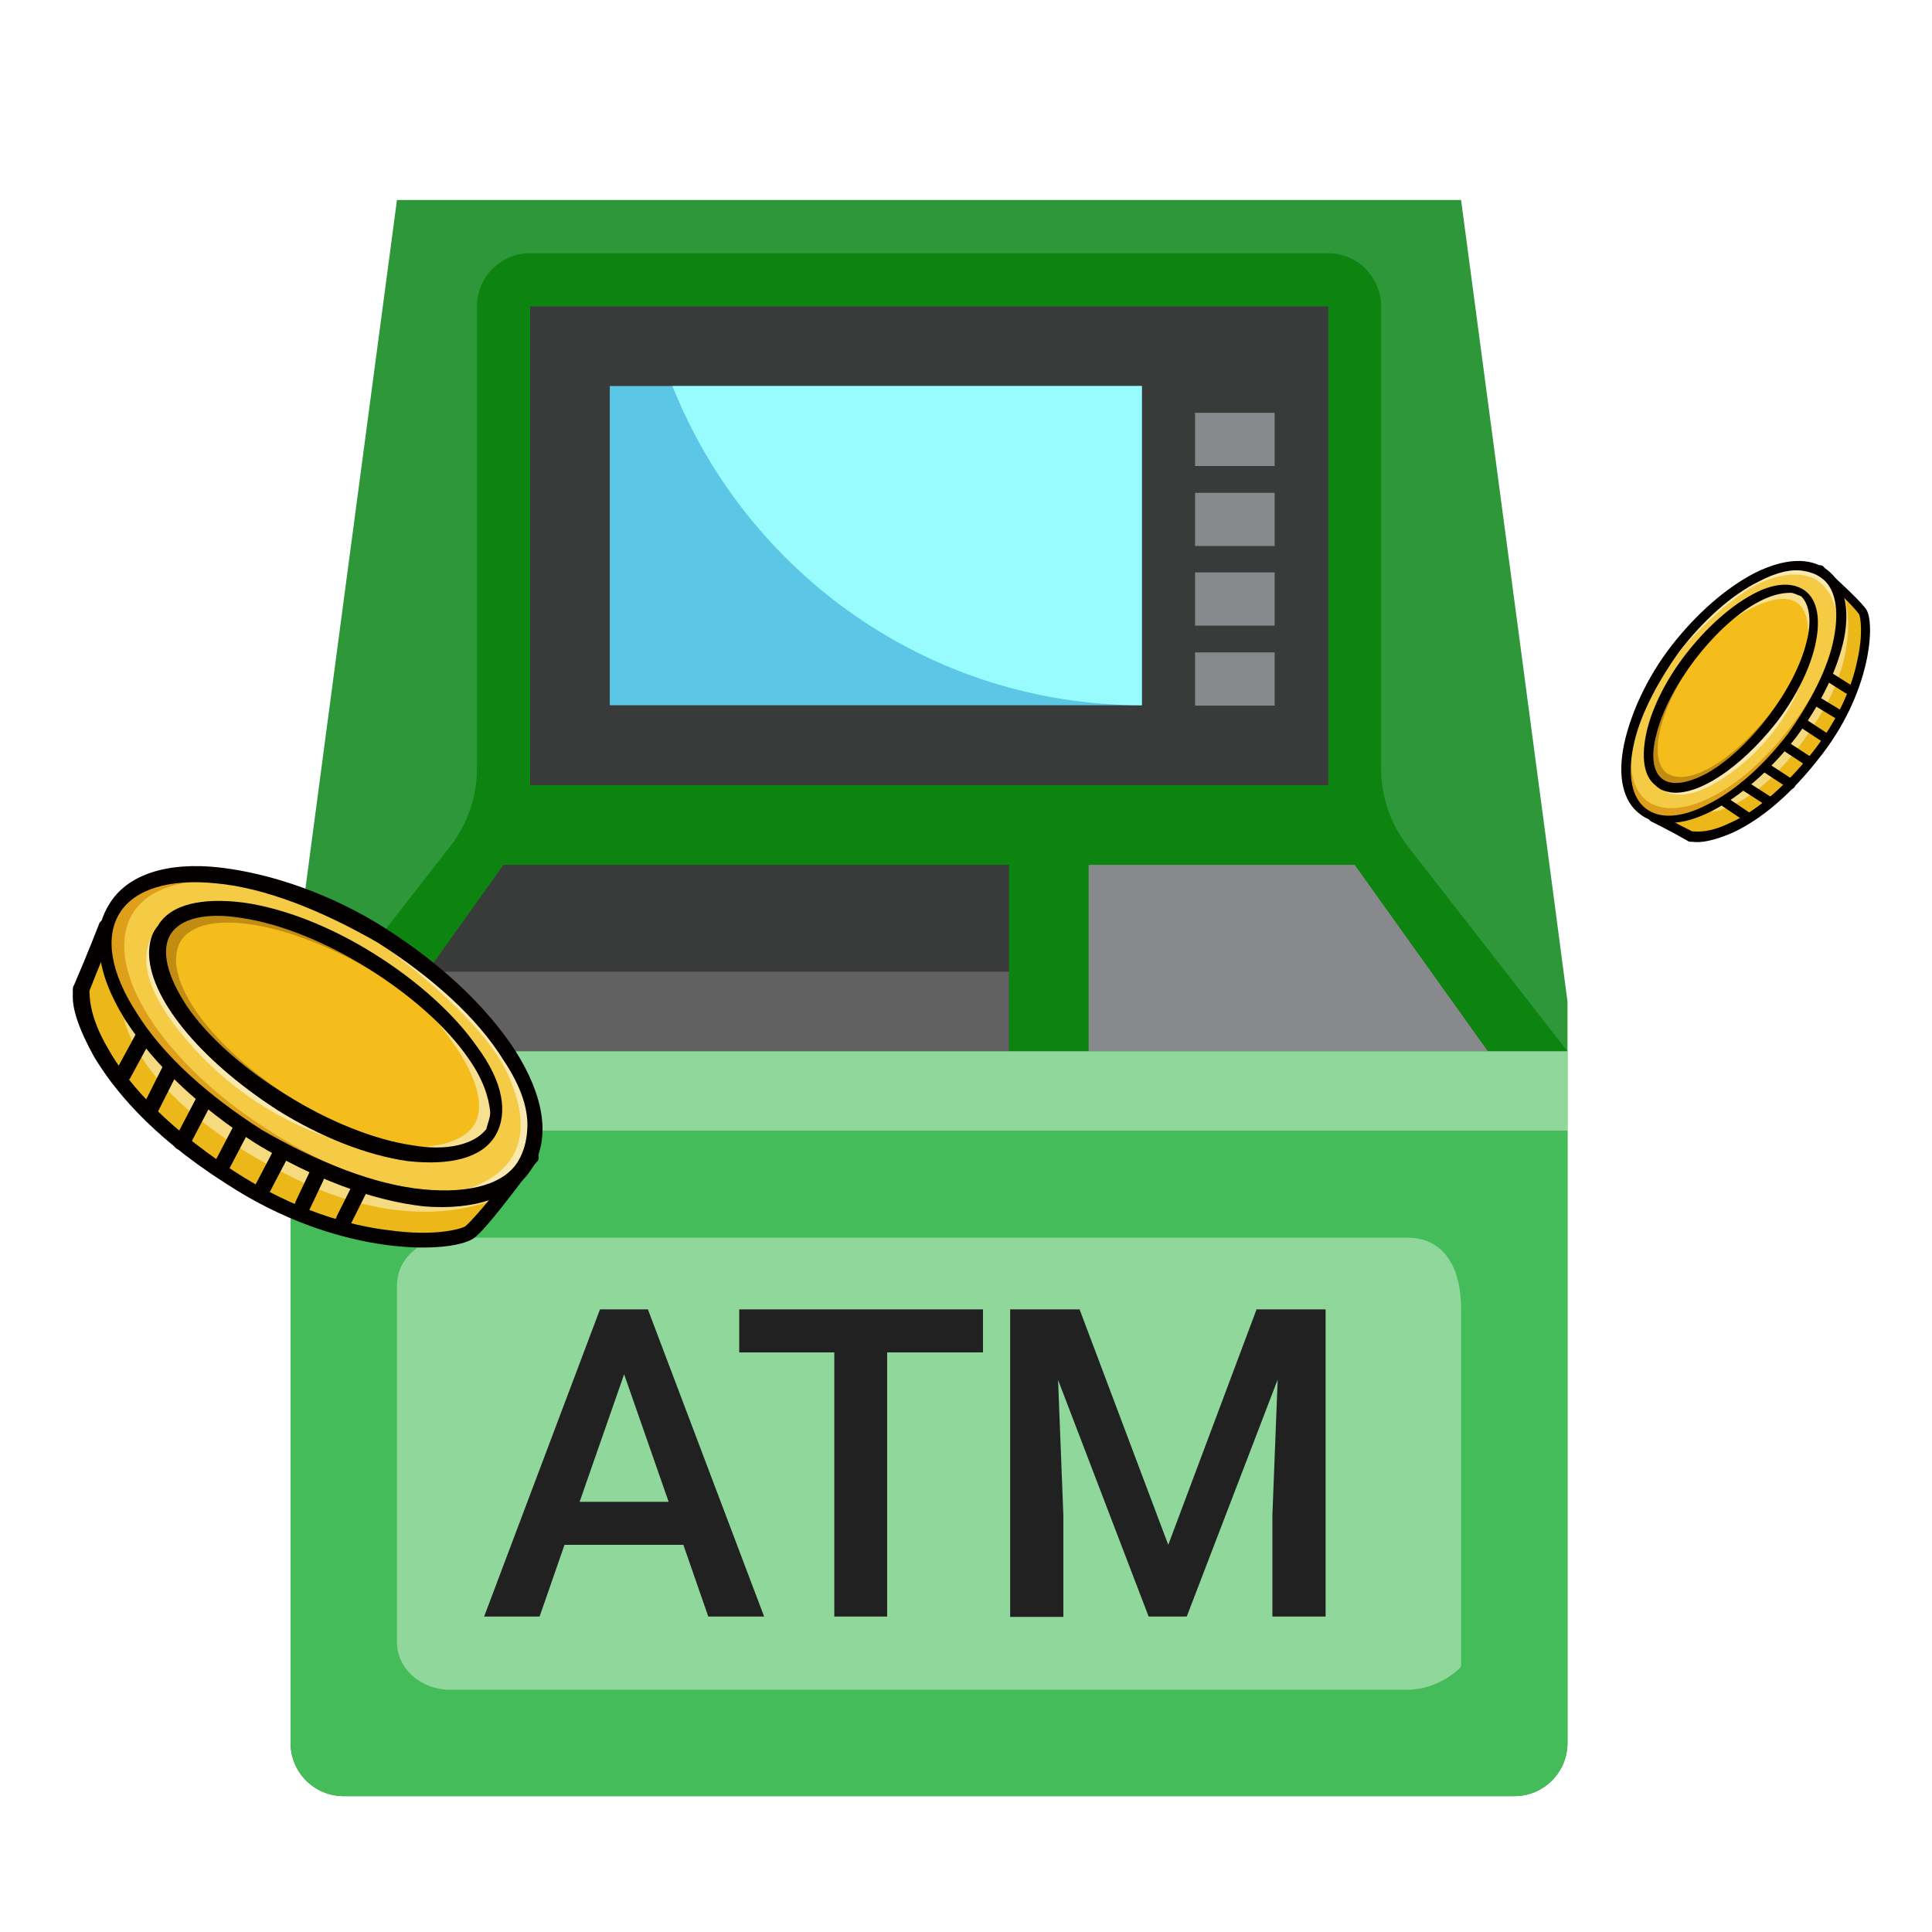 <?xml version="1.0" encoding="utf-8"?>
<!-- Generator: Adobe Illustrator 26.0.1, SVG Export Plug-In . SVG Version: 6.00 Build 0)  -->
<svg version="1.1" id="Artboard_30" xmlns="http://www.w3.org/2000/svg" xmlns:xlink="http://www.w3.org/1999/xlink" x="0px"
	 y="0px" viewBox="0 0 512 512" style="enable-background:new 0 0 512 512;" xml:space="preserve">
<style type="text/css">
	.st0{fill:#2D9739;}
	.st1{fill:#44BC59;}
	.st2{fill:#8FD79B;}
	.st3{fill:#0D8410;}
	.st4{fill:#393A3A;}
	.st5{fill:#5BC6E5;}
	.st6{fill:#88898D;}
	.st7{fill:#616161;}
	.st8{fill:#98FBFE;}
	.st9{fill:#212121;}
	.st10{fill-rule:evenodd;clip-rule:evenodd;fill:#ECB718;}
	
		.st11{clip-path:url(#SVGID_00000127723725692623290850000001129135129271515570_);fill-rule:evenodd;clip-rule:evenodd;fill:#F6DA7F;}
	.st12{fill:#040000;}
	.st13{fill-rule:evenodd;clip-rule:evenodd;fill:#DE9F1B;}
	
		.st14{clip-path:url(#SVGID_00000005966058827094790620000000794628174277957558_);fill-rule:evenodd;clip-rule:evenodd;fill:#F5CB45;}
	
		.st15{clip-path:url(#SVGID_00000001657538796237223280000010374370882724665505_);fill-rule:evenodd;clip-rule:evenodd;fill:#F9E8AF;}
	
		.st16{clip-path:url(#SVGID_00000026856482990146847290000001738494354058443689_);fill-rule:evenodd;clip-rule:evenodd;fill:#F9E8AF;}
	.st17{fill-rule:evenodd;clip-rule:evenodd;fill:#C18C12;}
	
		.st18{clip-path:url(#SVGID_00000112628170894472902230000011804760217444602290_);fill-rule:evenodd;clip-rule:evenodd;fill:#F4BD1B;}
	
		.st19{clip-path:url(#SVGID_00000160169616790893485570000013432916046939833490_);fill-rule:evenodd;clip-rule:evenodd;fill:#F8E093;}
	
		.st20{clip-path:url(#SVGID_00000105405287693338548660000008353205901814614964_);fill-rule:evenodd;clip-rule:evenodd;fill:#F6DA7F;}
	
		.st21{clip-path:url(#SVGID_00000060021570365747317120000014847613998260958369_);fill-rule:evenodd;clip-rule:evenodd;fill:#F5CB45;}
	
		.st22{clip-path:url(#SVGID_00000011749543626549152380000003496904406270551697_);fill-rule:evenodd;clip-rule:evenodd;fill:#F9E8AF;}
	
		.st23{clip-path:url(#SVGID_00000096748900721878590160000004602569374512127367_);fill-rule:evenodd;clip-rule:evenodd;fill:#F9E8AF;}
	
		.st24{clip-path:url(#SVGID_00000079444439034105442820000001845109965482157717_);fill-rule:evenodd;clip-rule:evenodd;fill:#F4BD1B;}
	
		.st25{clip-path:url(#SVGID_00000137125926616354885840000008028678986788712328_);fill-rule:evenodd;clip-rule:evenodd;fill:#F8E093;}
</style>
<g>
	<path class="st0" d="M105.2,53h282c0,0,28.2,211.8,28.2,212.4v196.5c0,7.8-6.3,14.1-14.1,14.1H91.1c-7.8,0-14.1-6.3-14.1-14.1
		V265.4C77,264.8,105.2,53,105.2,53z"/>
	<g>
		<path class="st1" d="M77,461.9c0,7.8,6.3,14.1,14.1,14.1h310.2c7.8,0,14.1-6.3,14.1-14.1V299.8H77V461.9z"/>
		<path class="st2" d="M373.1,447.8H119.3c-7.8,0-14.1-5.6-14.1-12.6v-94.6c0-7,6.3-12.6,14.1-12.6h253.8c7.8,0,14.1,5.6,14.1,18.9
			v94.6C387.2,442.2,380.9,447.8,373.1,447.8L373.1,447.8z"/>
		<path class="st3" d="M415.4,278.6l-42.3-54.3c-4.6-5.9-7.1-13.2-7.1-20.7V81.2c0-7.8-6.3-14.1-14.1-14.1H140.5
			c-7.8,0-14.1,6.3-14.1,14.1v122.4c0,7.5-2.5,14.8-7.1,20.7L77,278.6H415.4z"/>
		<path class="st4" d="M140.5,81.2H352v126.9H140.5V81.2z"/>
		<path class="st5" d="M161.6,102.3h141v84.6h-141V102.3z"/>
		<g>
			<path class="st6" d="M316.7,109.4h21.1v14.1h-21.1V109.4z"/>
		</g>
		<g>
			<path class="st6" d="M316.7,130.6h21.1v14.1h-21.1V130.6z"/>
		</g>
		<g>
			<path class="st6" d="M316.7,151.7h21.1v14.1h-21.1V151.7z"/>
		</g>
		<g>
			<path class="st6" d="M316.7,172.9h21.1v14.1h-21.1V172.9z"/>
		</g>
		<path class="st4" d="M133.4,229.2l-35.2,49.4h169.2v-49.4H133.4z"/>
		<path class="st7" d="M113.3,257.5h154.1v21.1H98.2L113.3,257.5z"/>
		<path class="st6" d="M288.5,278.6h105.8L359,229.2h-70.5V278.6z"/>
		<path class="st2" d="M77,278.6h338.4v21.1H77V278.6z"/>
		<path class="st8" d="M178.2,102.3c19.7,49.5,67.9,84.6,124.4,84.6v-84.6H178.2z"/>
	</g>
</g>
<g>
	<path class="st9" d="M181.1,409.4h-31.5l-6.6,19h-14.7L159,347h12.7l30.8,81.4h-14.8L181.1,409.4z M153.6,398h23.6l-11.8-33.8
		L153.6,398z"/>
	<path class="st9" d="M260.5,358.4h-25.4v70h-14v-70h-25.2V347h64.6V358.4z"/>
	<path class="st9" d="M286.1,347l23.5,62.4L333,347h18.3v81.4h-14.1v-26.9l1.4-35.9l-24.1,62.8h-10.1l-24-62.7l1.4,35.9v26.9h-14.1
		V347H286.1z"/>
</g>
<g>
	<path class="st10" d="M482.3,151L438,216.4c0,0,4.6,2.4,9.8,5.2c1.8,0.9,15.6,0.6,33-20.8c14.4-17.7,14.7-36.1,12.8-38.5
		C491.5,159.3,482.3,151,482.3,151z"/>
	<g>
		<g>
			<defs>
				<path id="SVGID_1_" d="M482.3,151c0,0,9.2,7.9,11.3,11c1.8,2.4,1.5,20.8-12.8,38.5c-17.4,21.4-30.9,21.7-33,20.8
					c-5.2-2.8-9.8-5.2-9.8-5.2L482.3,151L482.3,151z"/>
			</defs>
			<clipPath id="SVGID_00000127752668746183107250000004571233793490252431_">
				<use xlink:href="#SVGID_1_"  style="overflow:visible;"/>
			</clipPath>
			
				<path style="clip-path:url(#SVGID_00000127752668746183107250000004571233793490252431_);fill-rule:evenodd;clip-rule:evenodd;fill:#F6DA7F;" d="
				M478.3,185.6c-5.8,10.1-24.8,29.6-24.8,29.6s13.8-0.9,28.7-25.4c12.8-20.8,5.5-34.8,5.5-34.8C485.1,162.9,483.2,177,478.3,185.6z
				"/>
		</g>
	</g>
	<path class="st12" d="M483.2,150.1c-0.3-0.3-0.6-0.3-0.9-0.3s-0.6,0.3-0.9,0.6l-44.3,65.4c-0.3,0.3-0.3,0.6-0.3,0.9
		s0.3,0.6,0.6,0.9c0,0,4.9,2.4,9.8,5.2c0.3,0.3,0.9,0.3,1.5,0.3c2.1,0.3,5.5-0.3,10.4-2.4c5.2-2.4,13.4-7.6,22.6-19.3
		c14.4-17.7,15.3-36.7,12.8-40C492.4,158.4,483.5,150.7,483.2,150.1z M492.1,175.5c-1.2,5.8-4.6,15-12.2,24.4
		c-9.2,11.3-16.8,16.2-21.7,18.3c-5.8,2.8-9.2,2.1-9.8,2.1c-3.7-1.8-7-3.7-8.6-4.6l42.8-63c2.4,2.1,8.3,7.6,10.1,10.1
		C493,163.6,493.9,167.8,492.1,175.5z"/>
	
		<ellipse transform="matrix(0.606 -0.795 0.795 0.606 34.989 437.605)" class="st13" cx="459.4" cy="183.5" rx="39.7" ry="19.3"/>
	<g>
		<g>
			<defs>
				<path id="SVGID_00000119096746880028281170000000539931545942275726_" d="M483.5,151.9c8.6,6.4,4.6,26-8.6,43.1
					c-13.4,17.4-31.2,26.3-39.7,19.9s-4.6-26,8.6-43.1C457.3,154.4,475,145.5,483.5,151.9L483.5,151.9z"/>
			</defs>
			<clipPath id="SVGID_00000064352098801669611200000017274484359054128298_">
				<use xlink:href="#SVGID_00000119096746880028281170000000539931545942275726_"  style="overflow:visible;"/>
			</clipPath>
			
				<path style="clip-path:url(#SVGID_00000064352098801669611200000017274484359054128298_);fill-rule:evenodd;clip-rule:evenodd;fill:#F5CB45;" d="
				M482.9,151.6c-8.3-6.1-25.1,2.4-37.9,19.3c-12.8,16.8-16.5,35.1-8.6,41.3c8.3,6.1,25.1-2.4,37.9-19.3
				C487.2,176.4,491.2,157.8,482.9,151.6z"/>
		</g>
		<g>
			<defs>
				<path id="SVGID_00000121279938957823854940000016516351547992966039_" d="M483.5,151.9c8.6,6.4,4.6,26-8.6,43.1
					c-13.4,17.4-31.2,26.3-39.7,19.9s-4.6-26,8.6-43.1C457.3,154.4,475,145.5,483.5,151.9L483.5,151.9z"/>
			</defs>
			<clipPath id="SVGID_00000079468663180880156090000014451167963095358879_">
				<use xlink:href="#SVGID_00000121279938957823854940000016516351547992966039_"  style="overflow:visible;"/>
			</clipPath>
			
				<path style="clip-path:url(#SVGID_00000079468663180880156090000014451167963095358879_);fill-rule:evenodd;clip-rule:evenodd;fill:#F9E8AF;" d="
				M469.2,151c-20.5,8.6-31.8,30.6-31.8,30.6s18.3-23.8,31.5-28.1c21.1-7,18.3,17.7,18.3,17.7S493.9,140.9,469.2,151z"/>
		</g>
		<g>
			<defs>
				<path id="SVGID_00000062884975035071860680000003476384784715670196_" d="M483.5,151.9c8.6,6.4,4.6,26-8.6,43.1
					c-13.4,17.4-31.2,26.3-39.7,19.9s-4.6-26,8.6-43.1C457.3,154.4,475,145.5,483.5,151.9L483.5,151.9z"/>
			</defs>
			<clipPath id="SVGID_00000159453844672639905710000013085505348019390903_">
				<use xlink:href="#SVGID_00000062884975035071860680000003476384784715670196_"  style="overflow:visible;"/>
			</clipPath>
			
				<path style="clip-path:url(#SVGID_00000159453844672639905710000013085505348019390903_);fill-rule:evenodd;clip-rule:evenodd;fill:#F9E8AF;" d="
				M456.7,204.5c-17.1,10.4-21.1-4.3-21.1-4.3s1.8,18.9,21.4,5.8c16.5-11,20.8-26.6,20.8-26.6S467.3,198.1,456.7,204.5z"/>
		</g>
	</g>
	<path class="st12" d="M484.2,151c-4.6-3.4-11.3-3.1-19.3,0.9c-7.6,4-15.3,10.7-22,19.3c-6.4,8.3-10.7,17.7-12.5,26
		c-1.8,8.6-0.3,15.3,4.3,18.6c1.5,1.2,3.7,2.1,5.8,2.1c4,0.6,8.6-0.6,13.4-3.1c7.6-4,15.3-10.7,22-19.3c6.4-8.6,11-17.7,12.8-26.3
		C490.3,161.1,488.7,154.4,484.2,151z M486,169.1c-1.5,7.9-6.1,16.8-12.2,25.4c-6.4,8.3-13.8,15-21.1,18.6c-7,3.7-12.8,4-16.5,1.2
		c-3.7-2.8-4.9-8.6-3.4-16.2c1.5-7.9,6.1-16.8,12.2-25.4c6.4-8.3,13.8-15,21.1-18.6c4.6-2.4,8.6-3.4,11.9-2.8
		c1.8,0.3,3.4,0.9,4.6,1.8C486.3,155.6,487.5,161.4,486,169.1z"/>
	
		<ellipse transform="matrix(0.606 -0.795 0.795 0.606 35.577 436.716)" class="st17" cx="458.8" cy="182.4" rx="31.5" ry="13.8"/>
	<g>
		<g>
			<defs>
				<path id="SVGID_00000089540915277961191400000006091393513351368366_" d="M477.7,157.4c6.1,4.6,2.4,19.6-8.3,33.3
					c-10.4,13.8-23.8,21.4-29.9,16.8c-6.1-4.6-2.4-19.6,8.3-33.3C458.5,160.5,471.6,152.9,477.7,157.4L477.7,157.4z"/>
			</defs>
			<clipPath id="SVGID_00000090265990063064437010000010329162186163965081_">
				<use xlink:href="#SVGID_00000089540915277961191400000006091393513351368366_"  style="overflow:visible;"/>
			</clipPath>
			
				<path style="clip-path:url(#SVGID_00000090265990063064437010000010329162186163965081_);fill-rule:evenodd;clip-rule:evenodd;fill:#F4BD1B;" d="
				M477.7,157.4c-5.5-4-17.7,3.1-27.8,16.2c-9.8,13.1-13.4,27.2-8.3,31.2c5.5,4,17.7-3.1,27.8-16.2
				C479.6,175.5,483.2,161.7,477.7,157.4z"/>
		</g>
		<g>
			<defs>
				<path id="SVGID_00000033354317657624672520000004321690170719330440_" d="M477.7,157.4c6.1,4.6,2.4,19.6-8.3,33.3
					c-10.4,13.8-23.8,21.4-29.9,16.8c-6.1-4.6-2.4-19.6,8.3-33.3C458.5,160.5,471.6,152.9,477.7,157.4L477.7,157.4z"/>
			</defs>
			<clipPath id="SVGID_00000126315797848750808930000001549221813700481668_">
				<use xlink:href="#SVGID_00000033354317657624672520000004321690170719330440_"  style="overflow:visible;"/>
			</clipPath>
			
				<path style="clip-path:url(#SVGID_00000126315797848750808930000001549221813700481668_);fill-rule:evenodd;clip-rule:evenodd;fill:#F8E093;" d="
				M475.3,155.6c-11.9-0.9-24.4,15-24.4,15s12.8-11.9,21.7-11.9c10.7,0,5.2,18.9,5.2,18.9S487.2,156.5,475.3,155.6z"/>
		</g>
	</g>
	<path class="st12" d="M478.3,156.5c-3.4-2.4-8.6-2.1-14.7,1.5c-5.5,3.1-11.6,8.6-16.8,15.3s-8.9,14.1-10.4,20.5
		c-1.5,6.7-0.9,11.9,2.4,14.4c1.2,1.2,2.4,1.5,4,1.8c7.3,0.9,18.3-6.4,27.8-18.3c5.2-6.7,8.9-14.1,10.4-20.5
		C482.6,164.2,481.7,159,478.3,156.5z M478.7,170.3c-1.5,6.1-5.2,13.1-10.1,19.6c-4.9,6.4-10.7,11.9-16.2,15
		c-5.2,2.8-9.5,3.4-11.9,1.5c-2.4-1.8-3.1-6.1-1.5-11.9c1.5-6.1,5.2-13.1,10.1-19.6c4.9-6.4,10.7-11.9,16.2-15
		c3.7-2.1,6.7-2.8,9.2-2.8c0.9,0,1.8,0.6,2.8,0.9C479.6,160.2,480.2,164.8,478.7,170.3z"/>
	<path class="st12" d="M475.3,206.7l-6.1-4c-0.6-0.3-1.2-0.3-1.8,0.3c-0.3,0.6-0.3,1.2,0.3,1.8l6.1,4c0.3,0,0.3,0.3,0.6,0.3
		s0.9,0,1.2-0.6S475.9,207,475.3,206.7z"/>
	<path class="st12" d="M469.8,211.5l-6.7-4.3c-0.6-0.3-1.2-0.3-1.8,0.3c-0.3,0.6-0.3,1.2,0.3,1.8l6.7,4.3c0.3,0,0.3,0.3,0.6,0.3
		s0.9,0,1.2-0.6C470.7,212.8,470.4,212.2,469.8,211.5z"/>
	<path class="st12" d="M463.4,215.2l-5.5-3.7c-0.6-0.3-1.2-0.3-1.8,0.3c-0.3,0.6-0.3,1.2,0.3,1.8l5.5,3.7c0.3,0,0.3,0.3,0.6,0.3
		s0.9,0,1.2-0.6S463.7,215.5,463.4,215.2z"/>
	<path class="st12" d="M487.5,188l-4.6-2.8c-0.6-0.3-1.2-0.3-1.8,0.3c-0.3,0.6-0.3,1.2,0.3,1.8l4.6,2.8c0.3,0,0.3,0.3,0.6,0.3
		c0.3,0,0.9,0,1.2-0.6C488.1,189.2,488.1,188.6,487.5,188z"/>
	<path class="st12" d="M490.6,181.6l-4.9-3.1c-0.6-0.3-1.2-0.3-1.8,0.3c-0.3,0.6-0.3,1.2,0.3,1.8l4.9,3.1c0.3,0,0.3,0.3,0.6,0.3
		s0.9,0,1.2-0.6S491.2,182.2,490.6,181.6z"/>
	<path class="st12" d="M484.8,194.7l-6.1-4c-0.6-0.3-1.2-0.3-1.8,0.3c-0.3,0.6-0.3,1.2,0.3,1.8l6.1,4c0.3,0,0.3,0.3,0.6,0.3
		s0.9,0,1.2-0.6C485.4,195.6,485.4,195,484.8,194.7z"/>
	<path class="st12" d="M480.2,200.8l-6.1-4c-0.6-0.3-1.2-0.3-1.8,0.3c-0.3,0.6-0.3,1.2,0.3,1.8l6.1,4c0.3,0,0.3,0.3,0.6,0.3
		s0.9,0,1.2-0.6C480.8,201.8,480.8,201.2,480.2,200.8z"/>
</g>
<g>
	<path class="st10" d="M140.8,306.5L28.5,245.2c0,0-3.2,7.8-6.8,16.6c-1.2,3.1,1.4,25.2,38.6,50c30.8,20.4,60.4,18,64.1,14.7
		C129,322.5,140.8,306.5,140.8,306.5z"/>
	<g>
		<g>
			<defs>
				<path id="SVGID_00000181808098179133738710000001943427594003129255_" d="M140.8,306.5c0,0-11.4,16-16,19.9
					c-3.7,3.3-33.3,5.7-64.1-14.7c-37.2-24.7-39.8-46.4-38.6-50c3.6-8.8,6.8-16.6,6.8-16.6L140.8,306.5L140.8,306.5z"/>
			</defs>
			<clipPath id="SVGID_00000023994502692493804570000013613606660217813387_">
				<use xlink:href="#SVGID_00000181808098179133738710000001943427594003129255_"  style="overflow:visible;"/>
			</clipPath>
			
				<path style="clip-path:url(#SVGID_00000023994502692493804570000013613606660217813387_);fill-rule:evenodd;clip-rule:evenodd;fill:#F6DA7F;" d="
				M84.5,305.4c-17.2-7.8-51.6-35.3-51.6-35.3s3.6,22,45.4,42.3c35.5,17.4,57,3.4,57,3.4C122,312.7,99.1,312,84.5,305.4z"/>
		</g>
	</g>
	<path class="st12" d="M142.4,307.8c0.4-0.5,0.4-1,0.3-1.5c0-0.5-0.6-0.9-1.1-1.4L29.3,243.7c-0.5-0.4-1-0.4-1.5-0.3
		c-0.5,0-0.9,0.6-1.4,1.1c0,0-3.2,8.3-6.8,16.6c-0.4,0.5-0.3,1.5-0.3,2.5c-0.2,3.5,1.4,8.8,5.6,16.4c4.8,8,14.4,20.5,34.6,33.4
		c30.8,20.4,61.5,18.9,66.5,14.4C130.6,323.9,141.5,308.4,142.4,307.8z M102.9,326c-9.6-1.1-24.9-5.1-41.3-15.9
		c-19.7-13-28.7-24.6-32.9-32.1c-5.3-8.9-4.9-14.4-5-15.4c2.4-6.2,4.8-11.9,6.1-14.5l108.2,59.1c-3.1,4.3-11,14.5-14.7,17.8
		C122.3,325.6,115.5,327.8,102.9,326z"/>
	<ellipse transform="matrix(0.527 -0.85 0.85 0.527 -193.163 202.147)" class="st13" cx="85" cy="274.5" rx="31.2" ry="64.3"/>
	<g>
		<g>
			<defs>
				<path id="SVGID_00000141430937553836896550000009035815639141243581_" d="M139.5,308.6c-9,14.8-41.2,11.4-70.8-7.1
					c-30.2-19-47.2-46.1-38.2-60.9s41.2-11.4,70.8,7.1C131.5,266.6,148.6,293.8,139.5,308.6L139.5,308.6z"/>
			</defs>
			<clipPath id="SVGID_00000051356599794280392050000006293595860897027519_">
				<use xlink:href="#SVGID_00000141430937553836896550000009035815639141243581_"  style="overflow:visible;"/>
			</clipPath>
			
				<path style="clip-path:url(#SVGID_00000051356599794280392050000006293595860897027519_);fill-rule:evenodd;clip-rule:evenodd;fill:#F5CB45;" d="
				M139.9,307.5c8.6-14.3-7.9-40-36.9-58.1s-59.2-21.1-67.8-7.4c-8.6,14.3,7.9,40,36.9,58.1C100.7,318.3,131.4,321.8,139.9,307.5z"
				/>
		</g>
		<g>
			<defs>
				<path id="SVGID_00000010998720169109513030000004272739268863933111_" d="M139.5,308.6c-9,14.8-41.2,11.4-70.8-7.1
					c-30.2-19-47.2-46.1-38.2-60.9s41.2-11.4,70.8,7.1C131.5,266.6,148.6,293.8,139.5,308.6L139.5,308.6z"/>
			</defs>
			<clipPath id="SVGID_00000015340554525509331700000013378421768911850121_">
				<use xlink:href="#SVGID_00000010998720169109513030000004272739268863933111_"  style="overflow:visible;"/>
			</clipPath>
			
				<path style="clip-path:url(#SVGID_00000015340554525509331700000013378421768911850121_);fill-rule:evenodd;clip-rule:evenodd;fill:#F9E8AF;" d="
				M138.8,285.3c-17-31.7-54.2-46.5-54.2-46.5s41.3,25.8,50.2,46.4c14.6,32.9-25.7,32.3-25.7,32.3S158.9,323.6,138.8,285.3z"/>
		</g>
		<g>
			<defs>
				<path id="SVGID_00000157296941896670359220000006024933137371423379_" d="M139.5,308.6c-9,14.8-41.2,11.4-70.8-7.1
					c-30.2-19-47.2-46.1-38.2-60.9s41.2-11.4,70.8,7.1C131.5,266.6,148.6,293.8,139.5,308.6L139.5,308.6z"/>
			</defs>
			<clipPath id="SVGID_00000149377983090235994160000014072773861354899612_">
				<use xlink:href="#SVGID_00000157296941896670359220000006024933137371423379_"  style="overflow:visible;"/>
			</clipPath>
			
				<path style="clip-path:url(#SVGID_00000149377983090235994160000014072773861354899612_);fill-rule:evenodd;clip-rule:evenodd;fill:#F9E8AF;" d="
				M50.6,273.4c-19.4-26,3.6-34.7,3.6-34.7s-30.3,5.9-6,35.4c20.3,24.9,46.1,29.3,46.1,29.3S62.6,289.7,50.6,273.4z"/>
		</g>
	</g>
	<path class="st12" d="M141.1,309.4c4.7-7.9,3.2-18.7-4.5-30.9c-7.6-11.7-19.6-23-34.5-32.5c-14.3-9.1-30.2-14.5-43.8-16.1
		c-14.1-1.6-24.7,1.9-29.4,9.8c-1.7,2.7-2.9,6.2-2.5,9.7c-0.4,6.5,2.3,13.7,7,21.2c7.6,11.7,19.6,23,34.5,32.5
		c14.8,9,30.3,15,44.4,16.6C125.8,320.8,136.4,317.3,141.1,309.4z M112.3,315.2c-13-1.2-28-7.2-42.8-15.7
		c-14.3-9.1-26.3-19.8-33.3-31.1c-7-10.8-8.4-20.1-4.5-26.4c3.9-6.3,13-9.2,25.6-7.9c13,1.2,28,7.2,42.8,15.7
		c14.3,9.1,26.3,19.8,33.3,31.1c4.7,7,6.8,13.3,6.3,18.8c-0.2,3-1,5.6-2.2,7.7C134.1,313.6,124.9,316.4,112.3,315.2z"/>
	<ellipse transform="matrix(0.527 -0.85 0.85 0.527 -191.451 202.952)" class="st17" cx="86.5" cy="273.4" rx="22.3" ry="51"/>
	<g>
		<g>
			<defs>
				<path id="SVGID_00000062913479922934754480000002228484368806243250_" d="M129.8,300.1c-6.4,10.6-31.1,7-55-8.1
					C51,277.4,36.6,256.9,43,246.3s31.1-7,55,8.1S136.2,289.5,129.8,300.1L129.8,300.1z"/>
			</defs>
			<clipPath id="SVGID_00000148634318517146136020000016022481585337829557_">
				<use xlink:href="#SVGID_00000062913479922934754480000002228484368806243250_"  style="overflow:visible;"/>
			</clipPath>
			
				<path style="clip-path:url(#SVGID_00000148634318517146136020000016022481585337829557_);fill-rule:evenodd;clip-rule:evenodd;fill:#F4BD1B;" d="
				M129.8,300.1c5.5-9.5-7.7-28.1-30.4-42.3c-22.7-13.7-45.9-17.4-51.5-8.4c-5.5,9.5,7.7,28.1,30.4,42.3S123.7,309.6,129.8,300.1z"
				/>
		</g>
		<g>
			<defs>
				<path id="SVGID_00000038414208862423670170000017345277188063282098_" d="M129.8,300.1c-6.4,10.6-31.1,7-55-8.1
					C51,277.4,36.6,256.9,43,246.3s31.1-7,55,8.1S136.2,289.5,129.8,300.1L129.8,300.1z"/>
			</defs>
			<clipPath id="SVGID_00000178166973076883592700000017487660240485641369_">
				<use xlink:href="#SVGID_00000038414208862423670170000017345277188063282098_"  style="overflow:visible;"/>
			</clipPath>
			
				<path style="clip-path:url(#SVGID_00000178166973076883592700000017487660240485641369_);fill-rule:evenodd;clip-rule:evenodd;fill:#F8E093;" d="
				M132.3,295.8c-0.4-19.4-28-37.1-28-37.1s21.2,18.8,22.6,33.1c1.7,17.2-29.7,11.3-29.7,11.3S132.7,315.2,132.3,295.8z"/>
		</g>
	</g>
	<path class="st12" d="M131.3,300.9c3.4-5.8,2.1-14.1-4.8-23.4c-5.8-8.4-15.6-17.4-27.3-24.7c-11.6-7.3-24-12.1-34.6-13.6
		c-11.1-1.4-19.4,0.4-22.8,6.2c-1.8,2.2-2.1,4.2-2.3,6.7c-0.3,12,13.2,28.6,33.9,42c11.6,7.3,24,12.1,34.6,13.6
		C119.7,309,127.9,306.7,131.3,300.9z M109.2,303.5c-10.1-1.5-22-6.3-33.1-13.2C65,283.5,55.2,275,49.5,266.6
		c-5.2-7.9-6.9-14.7-4.3-19c2.6-4.2,9.4-5.9,19-4.3c10.1,1.5,22,6.3,33.1,13.2c11.1,6.9,20.9,15.4,26.7,23.8
		c4,5.6,5.5,10.4,5.9,14.3c0.1,1.5-0.7,3.1-1,4.6C125.6,303.4,118.3,305.1,109.2,303.5z"/>
	<path class="st12" d="M50.1,303.8l5.5-10.5c0.4-1,0.3-2-0.8-2.9c-1-0.4-2-0.3-2.9,0.8l-5.5,10.5c0,0.5-0.4,0.5-0.4,1
		c0,0.5,0.1,1.5,1.2,1.9C48.2,305,49.7,304.8,50.1,303.8z"/>
	<path class="st12" d="M41.3,295.7l5.8-11.5c0.4-1,0.3-2-0.8-2.9c-1-0.4-2-0.3-2.9,0.8l-5.8,11.5c0,0.5-0.4,0.5-0.4,1
		c0,0.5,0.1,1.5,1.2,1.9C39.5,297.4,40.4,296.8,41.3,295.7z"/>
	<path class="st12" d="M34.4,285.9l5.1-9.4c0.4-1,0.3-2-0.8-2.9c-1-0.4-2-0.3-2.9,0.8l-5.1,9.4c0,0.5-0.4,0.5-0.4,1s0.1,1.5,1.2,1.9
		C32.5,287.1,34,286.5,34.4,285.9z"/>
	<path class="st12" d="M82,320.6l3.7-7.8c0.4-1,0.3-2-0.8-2.9c-1-0.4-2-0.3-2.9,0.8l-3.7,7.8c0,0.5-0.4,0.5-0.4,1
		c0,0.5,0.1,1.5,1.2,1.9S81.1,321.7,82,320.6z"/>
	<path class="st12" d="M92.9,324.5l4.2-8.4c0.4-1,0.3-2-0.8-2.9c-1-0.4-2-0.3-2.9,0.8l-4.2,8.4c0,0.5-0.4,0.5-0.4,1
		c0,0.5,0.1,1.5,1.2,1.9C91,325.7,92,325.6,92.9,324.5z"/>
	<path class="st12" d="M70.8,317.2l5.5-10.5c0.4-1,0.3-2-0.8-2.9c-1-0.4-2-0.3-2.9,0.8l-5.5,10.5c0,0.5-0.4,0.5-0.4,1
		s0.1,1.5,1.2,1.9C69.4,318.3,70.4,318.2,70.8,317.2z"/>
	<path class="st12" d="M60.2,310.8l5.5-10.5c0.4-1,0.3-2-0.8-2.9c-1-0.4-2-0.3-2.9,0.8l-5.5,10.5c0,0.5-0.4,0.5-0.4,1
		c0,0.5,0.1,1.5,1.2,1.9C58.8,311.9,59.8,311.8,60.2,310.8z"/>
</g>
</svg>
